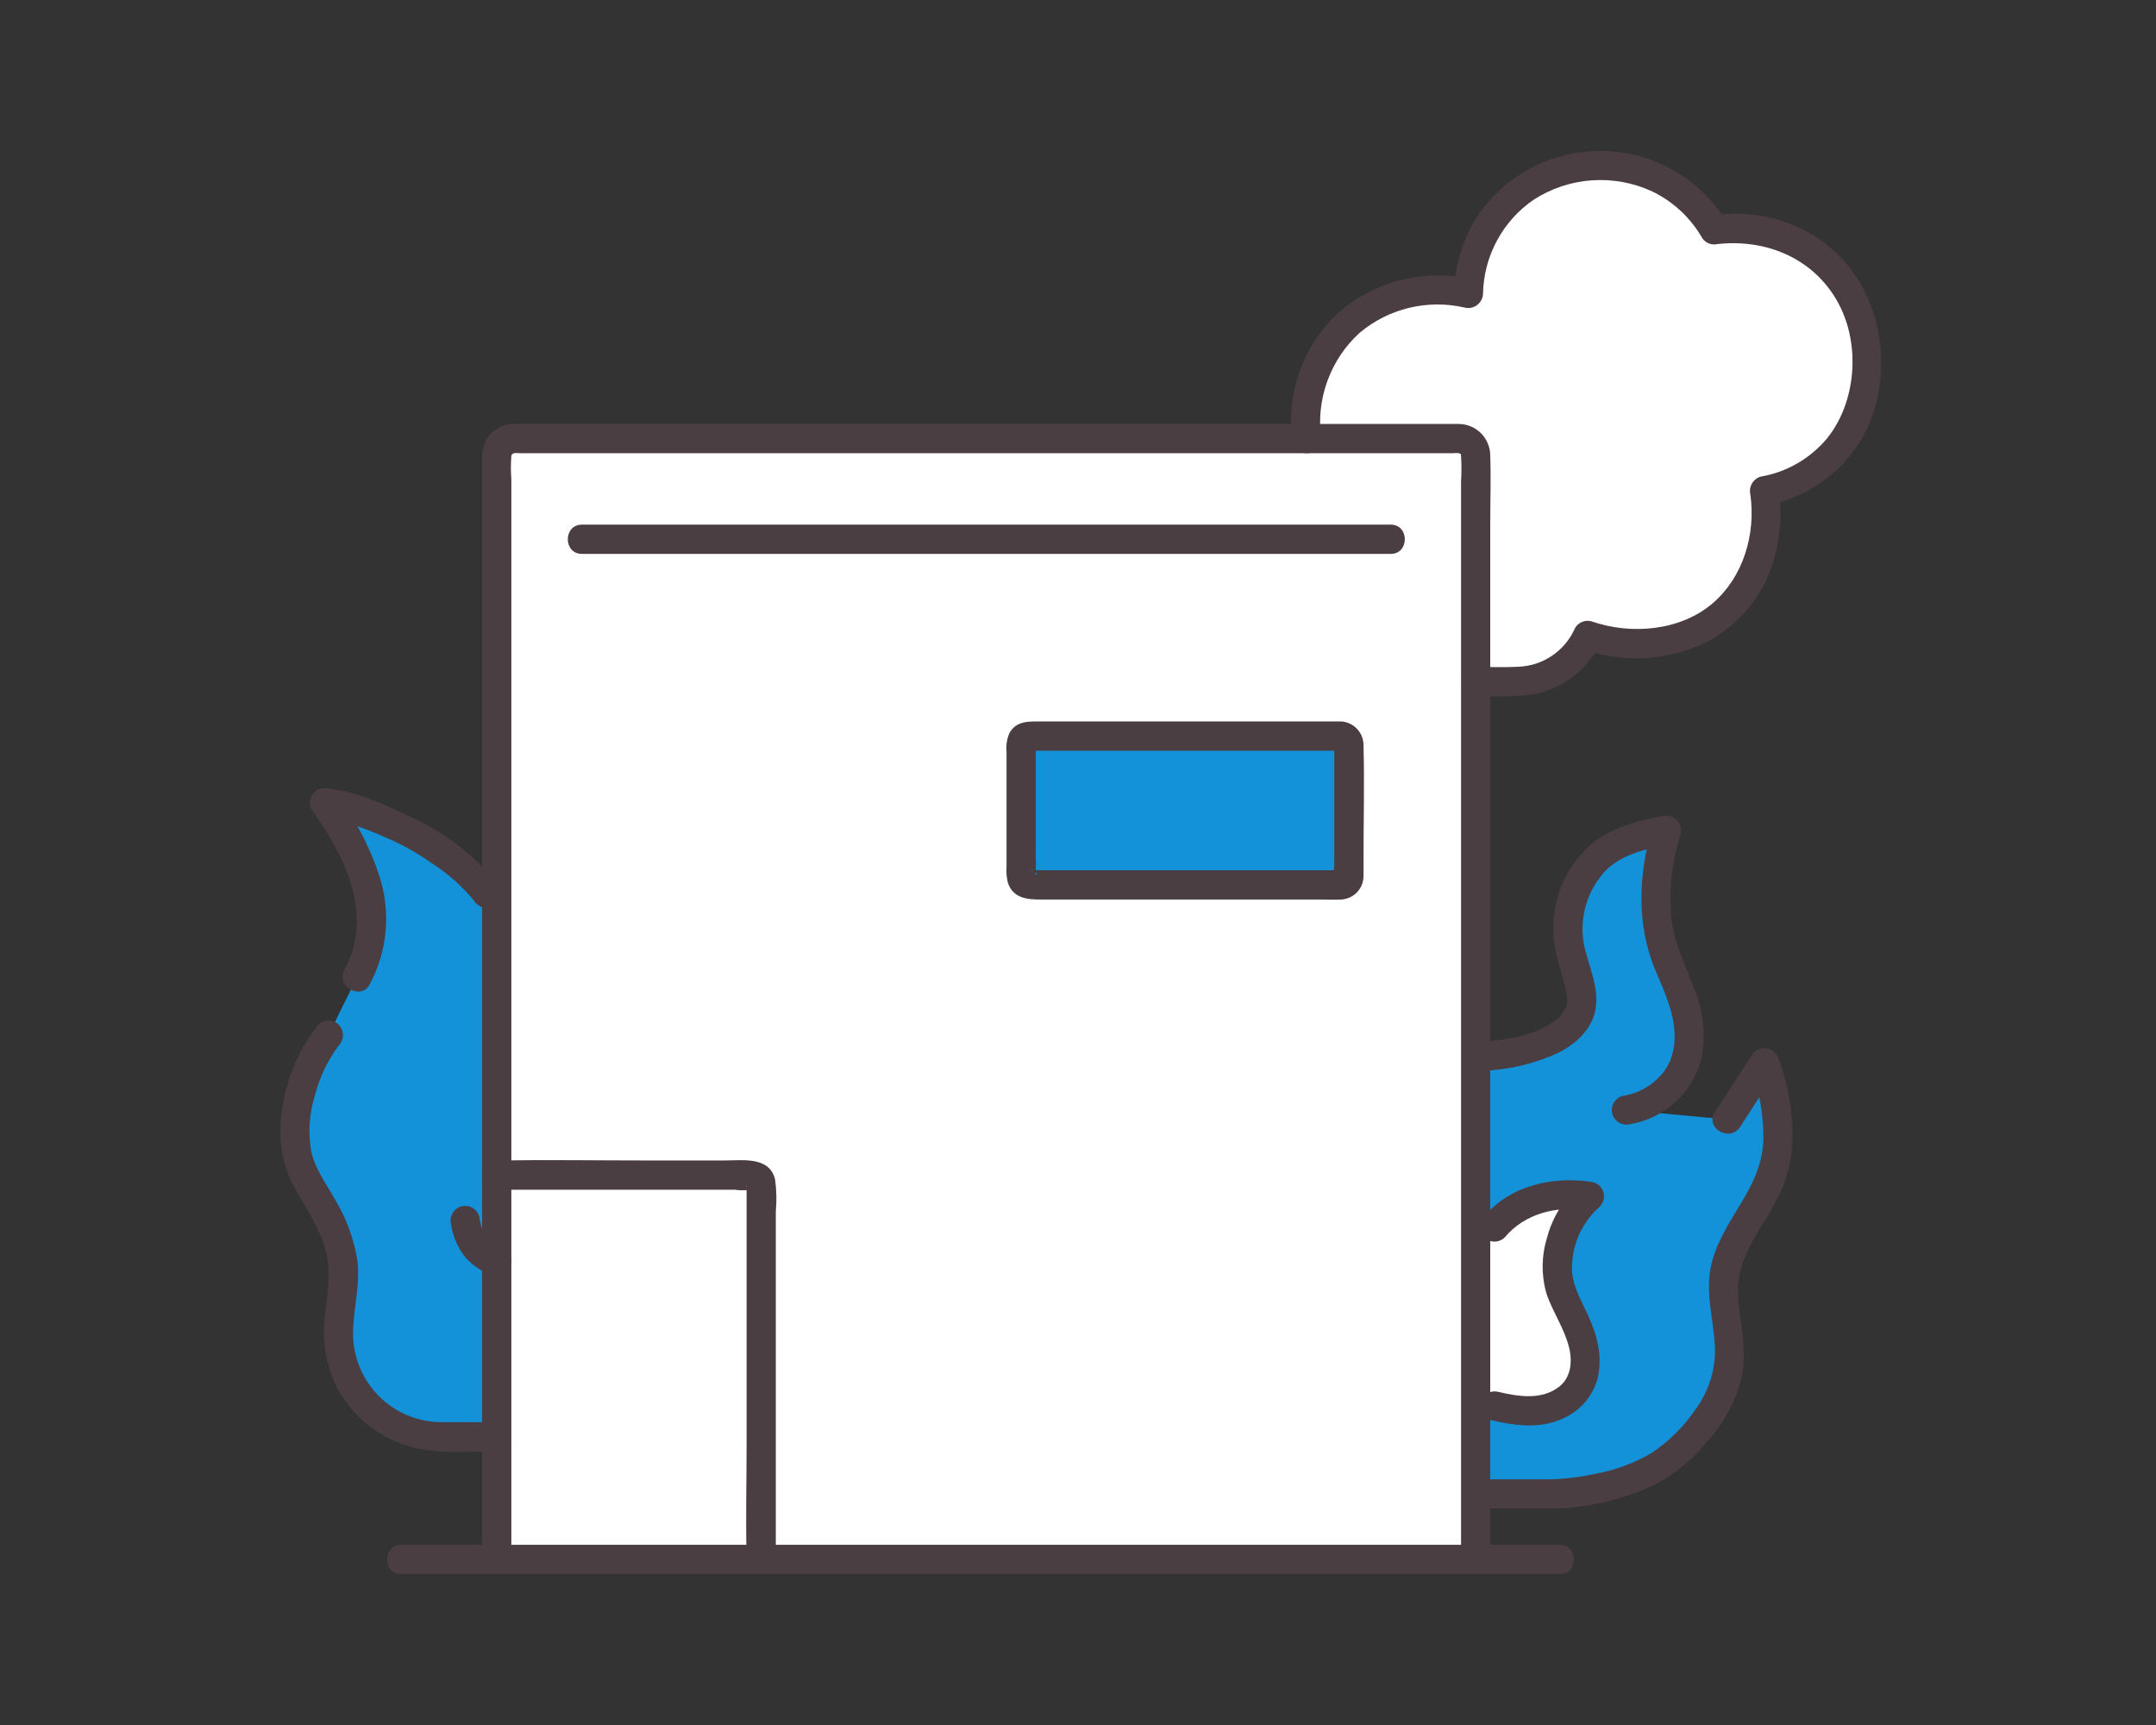 <svg width="100" height="80" viewBox="0 0 100 80" fill="none" xmlns="http://www.w3.org/2000/svg">
<rect x="0" y="0" width="100" height="80" fill="#333333" stroke="none"/>
<mask id="mask0_1592_28930" style="mask-type:alpha" maskUnits="userSpaceOnUse" x="0" y="0" width="100" height="80">
<rect width="100" height="80" fill="#D9D9D9"/>
</mask>
<g mask="url(#mask0_1592_28930)">
<path d="M60.897 17.495C60.671 18.154 60.557 18.847 60.558 19.544C60.516 21.149 61.092 22.708 62.165 23.899H60.231C59.726 23.889 59.225 23.981 58.757 24.169C58.288 24.357 57.862 24.638 57.504 24.994C57.147 25.351 56.864 25.776 56.673 26.244C56.483 26.712 56.388 27.214 56.395 27.719C56.395 30.023 57.996 31.61 60.231 31.61H70.154C71.82 31.61 73.065 30.784 73.639 29.474C74.353 29.726 75.106 29.853 75.863 29.85C79.526 29.85 81.919 27.322 81.919 23.707C81.917 23.39 81.891 23.075 81.841 22.762C84.758 22.207 86.59 19.86 86.59 16.682C86.602 15.875 86.452 15.074 86.148 14.327C85.844 13.579 85.393 12.901 84.822 12.332C84.25 11.764 83.571 11.316 82.823 11.016C82.075 10.716 81.275 10.57 80.47 10.587C80.15 10.589 79.831 10.614 79.515 10.663C78.833 9.527 77.802 8.642 76.577 8.14C75.352 7.638 73.998 7.546 72.716 7.878C71.435 8.209 70.294 8.946 69.465 9.979C68.635 11.013 68.161 12.287 68.112 13.612C67.642 13.506 67.161 13.453 66.679 13.452C65.412 13.424 64.169 13.801 63.13 14.528C62.091 15.255 61.31 16.295 60.899 17.496" fill="white"/>
<path d="M23.043 22.623V72.318C42.23 72.318 60.658 72.318 68.447 72.318V21.101C68.447 20.899 68.367 20.706 68.225 20.563C68.083 20.421 67.89 20.341 67.689 20.341H23.801C23.6 20.341 23.407 20.421 23.265 20.563C23.123 20.706 23.043 20.899 23.043 21.101V22.623Z" fill="white"/>
<path d="M73.489 55.443C71.598 55.183 70.054 55.991 69.321 56.904L68.449 58.526V64.968C70.155 65.474 71.498 65.663 72.49 65.014C73.168 64.571 73.476 64.133 73.526 63.194C73.613 61.536 72.15 60.252 72.228 58.85C72.301 57.519 72.657 56.388 73.727 55.481C73.647 55.467 73.568 55.454 73.489 55.443Z" fill="white"/>
<path d="M23.043 55.387V72.318H35.31C35.309 67.555 35.309 59.788 35.309 54.873C35.309 54.824 35.299 54.775 35.28 54.729C35.261 54.683 35.233 54.641 35.198 54.606C35.163 54.571 35.121 54.544 35.075 54.525C35.029 54.506 34.98 54.496 34.931 54.497H23.043V55.387Z" fill="white"/>
<path d="M15.235 48.004C13.942 49.618 13.17 52.624 14.068 54.388C14.774 55.774 15.677 56.914 15.901 58.454C16.078 59.685 15.626 60.929 15.711 62.17C15.736 62.517 15.797 62.861 15.894 63.195C16.199 64.198 16.822 65.076 17.667 65.695C18.512 66.315 19.535 66.643 20.582 66.631C20.582 66.631 21.748 66.631 23.044 66.629V43.054C23.39 41.675 21.433 40.108 19.677 38.984C18.904 38.489 16.277 37.319 15.055 37.227C16.512 39.257 18.227 42.316 16.565 45.309L15.235 48.004Z" fill="#1492D9"/>
<path d="M81.947 55.054C82.811 53.272 82.486 51.145 81.84 49.273L80.12 51.92L75.432 51.481C77.513 51.102 78.165 49.543 78.3 48.713C78.515 47.391 78.014 46.143 77.431 44.816C76.541 42.792 76.663 40.641 77.293 38.505C76.063 38.705 74.544 39.225 73.942 39.939C72.978 41.081 72.54 42.366 72.782 43.827C72.898 44.528 73.403 45.75 73.366 46.457C73.283 48.017 71.099 48.894 68.448 49V58.526L69.319 56.904C70.053 55.991 71.596 55.183 73.487 55.443C73.566 55.454 73.645 55.467 73.725 55.481C72.655 56.388 72.299 57.519 72.225 58.85C72.148 60.253 73.611 61.537 73.524 63.194C73.475 64.133 73.166 64.572 72.489 65.014C71.496 65.663 70.153 65.474 68.447 64.969V69.282L72.342 69.284C74.676 69.021 76.492 68.544 77.798 67.31C79.06 66.12 80.138 64.745 80.223 62.948C80.282 61.706 79.804 60.471 79.956 59.237C80.146 57.693 81.27 56.454 81.947 55.054Z" fill="#1492D9"/>
<path d="M62.185 34.138H47.737C47.687 34.138 47.638 34.147 47.592 34.166C47.546 34.185 47.505 34.213 47.47 34.249C47.435 34.284 47.407 34.325 47.388 34.371C47.369 34.417 47.359 34.467 47.359 34.516V40.679C47.359 40.774 47.398 40.866 47.465 40.934C47.533 41.002 47.624 41.04 47.72 41.04H62.185C62.285 41.04 62.381 41 62.452 40.929C62.523 40.858 62.563 40.762 62.563 40.662V34.516C62.563 34.467 62.553 34.417 62.534 34.371C62.515 34.326 62.487 34.284 62.452 34.249C62.417 34.214 62.376 34.186 62.33 34.166C62.284 34.148 62.235 34.138 62.185 34.138Z" fill="#1492D9"/>
<path d="M61.278 20.339C61.157 19.438 61.257 18.52 61.568 17.666C61.879 16.811 62.392 16.045 63.064 15.433C63.73 14.875 64.515 14.479 65.359 14.276C66.203 14.073 67.083 14.069 67.929 14.263C68.029 14.289 68.134 14.292 68.236 14.271C68.337 14.25 68.433 14.207 68.515 14.144C68.598 14.081 68.665 14 68.712 13.907C68.759 13.815 68.784 13.713 68.786 13.609C68.805 12.747 69.029 11.903 69.439 11.146C69.849 10.389 70.433 9.741 71.144 9.256C71.954 8.735 72.883 8.428 73.843 8.362C74.803 8.297 75.765 8.475 76.638 8.88C77.595 9.343 78.393 10.082 78.929 11.001C78.988 11.105 79.073 11.19 79.176 11.249C79.279 11.309 79.396 11.339 79.514 11.337C81.852 11.026 84.157 11.959 85.289 14.102C86.293 16.004 86.101 18.637 84.747 20.326C83.962 21.268 82.868 21.899 81.66 22.105C81.489 22.157 81.345 22.272 81.257 22.428C81.169 22.583 81.144 22.767 81.187 22.94C81.441 24.782 80.858 26.748 79.454 27.964C77.958 29.259 75.662 29.458 73.818 28.816C73.674 28.776 73.521 28.785 73.383 28.841C73.244 28.898 73.128 28.998 73.053 29.127C72.828 29.645 72.461 30.088 71.995 30.405C71.529 30.723 70.983 30.902 70.42 30.922C69.764 30.957 69.101 30.929 68.444 30.929C67.572 30.929 67.571 32.286 68.444 32.286C69.253 32.322 70.064 32.304 70.871 32.233C71.589 32.148 72.274 31.882 72.861 31.458C73.447 31.035 73.916 30.468 74.222 29.812L73.458 30.123C74.399 30.45 75.396 30.583 76.389 30.516C77.383 30.449 78.353 30.183 79.242 29.734C79.974 29.337 80.619 28.799 81.141 28.15C81.662 27.502 82.05 26.755 82.28 25.955C82.594 24.858 82.667 23.707 82.495 22.58L82.022 23.415C83.324 23.162 84.516 22.512 85.434 21.553C86.353 20.594 86.952 19.374 87.15 18.06C87.586 15.304 86.58 12.492 84.181 10.956C82.788 10.093 81.137 9.748 79.516 9.98L80.101 10.317C79.499 9.322 78.655 8.496 77.648 7.917C76.641 7.337 75.505 7.022 74.344 7.001C73.183 6.98 72.035 7.254 71.009 7.798C69.982 8.341 69.109 9.136 68.472 10.108C67.821 11.162 67.463 12.37 67.433 13.609L68.29 12.954C67.228 12.709 66.124 12.712 65.064 12.965C64.003 13.218 63.016 13.713 62.178 14.412C61.355 15.146 60.72 16.068 60.328 17.099C59.936 18.131 59.797 19.243 59.925 20.339C59.93 20.518 60.003 20.688 60.129 20.814C60.255 20.94 60.424 21.013 60.602 21.018C60.782 21.017 60.953 20.945 61.08 20.818C61.207 20.691 61.279 20.519 61.28 20.339H61.278Z" fill="#4A3E42"/>
<path d="M68.748 49.663C69.951 49.62 71.134 49.344 72.233 48.85C73.04 48.454 73.82 47.772 73.996 46.847C74.197 45.789 73.664 44.775 73.458 43.76C73.364 43.215 73.385 42.656 73.52 42.12C73.655 41.584 73.901 41.082 74.242 40.647C74.958 39.67 76.343 39.35 77.474 39.16L76.641 38.324C76 40.538 75.877 42.883 76.796 45.037C77.216 46.023 77.692 47.047 77.674 48.141C77.671 48.436 77.623 48.728 77.531 49.008C77.512 49.065 77.492 49.121 77.471 49.176C77.442 49.248 77.475 49.168 77.48 49.157C77.463 49.196 77.445 49.236 77.426 49.274C77.36 49.407 77.287 49.535 77.206 49.659C76.734 50.291 76.033 50.711 75.254 50.826C75.081 50.876 74.935 50.991 74.847 51.147C74.758 51.303 74.734 51.488 74.781 51.661C74.832 51.833 74.947 51.978 75.102 52.066C75.257 52.155 75.441 52.179 75.614 52.135C76.392 52.003 77.116 51.649 77.699 51.117C78.283 50.584 78.702 49.895 78.906 49.131C79.121 48.071 79.024 46.97 78.625 45.964C78.228 44.834 77.653 43.798 77.519 42.589C77.403 41.272 77.549 39.946 77.948 38.686C77.977 38.57 77.975 38.45 77.944 38.335C77.912 38.22 77.851 38.116 77.767 38.031C77.683 37.947 77.579 37.886 77.465 37.855C77.35 37.823 77.229 37.822 77.114 37.851C76.006 38.038 74.811 38.38 73.902 39.067C72.957 39.847 72.325 40.944 72.124 42.154C72.019 42.78 72.023 43.42 72.137 44.044C72.228 44.545 72.403 45.028 72.535 45.519C72.594 45.722 72.641 45.929 72.676 46.137C72.69 46.243 72.694 46.35 72.689 46.457C72.689 46.474 72.672 46.589 72.689 46.485C72.68 46.541 72.663 46.598 72.649 46.653C72.549 46.925 72.37 47.16 72.135 47.328C71.2 48.039 69.884 48.227 68.748 48.304C68.569 48.308 68.399 48.381 68.273 48.507C68.147 48.634 68.074 48.804 68.07 48.983C68.072 49.162 68.144 49.334 68.27 49.461C68.397 49.588 68.569 49.66 68.748 49.662L68.748 49.663Z" fill="#4A3E42"/>
<path d="M17.147 45.651C17.94 44.176 18.124 42.448 17.661 40.838C17.224 39.411 16.539 38.072 15.637 36.885L15.052 37.906C15.064 37.906 15.258 37.932 15.125 37.912C15.195 37.923 15.267 37.937 15.335 37.951C15.476 37.98 15.617 38.016 15.756 38.054C16.072 38.141 16.382 38.244 16.69 38.355C17.303 38.577 17.905 38.831 18.492 39.117C19.036 39.386 19.557 39.698 20.052 40.05C20.785 40.521 21.439 41.104 21.991 41.778C22.085 41.929 22.234 42.038 22.406 42.084C22.578 42.129 22.761 42.106 22.918 42.021C23.072 41.929 23.184 41.78 23.229 41.607C23.275 41.433 23.25 41.248 23.161 41.092C22.094 39.748 20.73 38.67 19.176 37.944C17.902 37.325 16.479 36.672 15.052 36.548C14.933 36.549 14.817 36.581 14.714 36.642C14.612 36.702 14.527 36.788 14.467 36.891C14.408 36.994 14.377 37.111 14.377 37.231C14.377 37.35 14.408 37.467 14.467 37.57C15.991 39.702 17.358 42.411 15.978 44.966C15.563 45.735 16.732 46.421 17.148 45.651L17.147 45.651Z" fill="#4A3E42"/>
<path d="M20.922 56.784C21.001 57.352 21.237 57.887 21.602 58.328C21.942 58.711 22.378 58.993 22.866 59.144C23.039 59.192 23.224 59.169 23.38 59.08C23.537 58.991 23.651 58.844 23.699 58.67C23.747 58.496 23.724 58.311 23.635 58.154C23.546 57.998 23.399 57.883 23.226 57.835C23.168 57.815 23.111 57.793 23.054 57.77L23.216 57.838C23.043 57.766 22.881 57.672 22.731 57.559L22.868 57.665C22.738 57.563 22.62 57.446 22.518 57.315L22.623 57.452C22.516 57.31 22.426 57.155 22.356 56.991L22.424 57.154C22.328 56.919 22.262 56.674 22.228 56.423C22.181 56.252 22.07 56.107 21.918 56.017C21.841 55.972 21.756 55.943 21.668 55.931C21.58 55.919 21.49 55.924 21.404 55.947C21.318 55.969 21.237 56.008 21.166 56.062C21.095 56.116 21.036 56.184 20.991 56.261L20.923 56.423C20.89 56.541 20.89 56.665 20.923 56.784H20.922Z" fill="#4A3E42"/>
<path d="M62.189 33.459H48.286C47.731 33.459 47.133 33.418 46.816 34.006C46.699 34.279 46.654 34.576 46.685 34.871V40.18C46.666 40.433 46.686 40.687 46.746 40.934C46.992 41.685 47.682 41.718 48.322 41.718H61.313C61.603 41.718 61.898 41.731 62.188 41.718C62.332 41.713 62.474 41.68 62.605 41.62C62.737 41.56 62.855 41.475 62.953 41.369C63.051 41.263 63.127 41.138 63.177 41.002C63.227 40.867 63.249 40.722 63.243 40.578C63.251 40.316 63.243 40.053 63.243 39.791C63.243 38.062 63.29 36.327 63.243 34.598C63.253 34.307 63.148 34.024 62.95 33.811C62.753 33.597 62.479 33.471 62.189 33.459C62.009 33.46 61.837 33.531 61.711 33.658C61.584 33.786 61.512 33.958 61.511 34.137C61.515 34.316 61.588 34.486 61.714 34.613C61.84 34.739 62.01 34.812 62.188 34.816C61.718 34.762 61.918 34.335 61.888 34.618C61.883 34.725 61.883 34.832 61.888 34.939V40.097C61.864 40.281 61.864 40.468 61.888 40.652C61.934 40.789 62.322 40.405 62.171 40.361C62.131 40.357 62.091 40.357 62.051 40.361C61.885 40.349 61.713 40.361 61.547 40.361H48.242C48.12 40.345 47.996 40.345 47.875 40.361C47.79 40.388 47.873 40.292 47.903 40.392C47.904 40.397 48.213 40.492 48.039 40.571C48.039 40.571 48.039 40.556 48.039 40.555C48.05 40.543 48.037 40.484 48.039 40.469C48.052 40.21 48.052 39.95 48.039 39.691V34.663C48.046 34.615 48.046 34.567 48.039 34.52C48.107 34.716 47.59 34.77 47.768 34.816C47.886 34.829 48.005 34.829 48.123 34.816H62.188C63.06 34.816 63.062 33.459 62.189 33.459Z" fill="#4A3E42"/>
<path d="M23.717 72.317V22.24C23.69 21.878 23.69 21.514 23.717 21.152C23.749 20.957 23.962 21.019 24.149 21.019H67.376C67.476 21.006 67.577 21.006 67.676 21.019C67.787 21.054 67.755 21.08 67.767 21.168C67.791 21.544 67.791 21.922 67.767 22.297V72.317C67.767 73.19 69.121 73.191 69.121 72.317V24.301C69.121 23.242 69.158 22.177 69.121 21.119C69.118 20.736 68.965 20.369 68.696 20.096C68.426 19.824 68.061 19.668 67.678 19.662C67.578 19.658 67.477 19.662 67.376 19.662H24.07C23.98 19.662 23.891 19.658 23.802 19.662C23.418 19.669 23.052 19.827 22.783 20.101C22.514 20.376 22.363 20.745 22.362 21.13C22.352 21.465 22.362 21.803 22.362 22.139V72.317C22.362 73.19 23.717 73.191 23.717 72.317H23.717Z" fill="#4A3E42"/>
<path d="M26.99 25.688H64.505C65.376 25.688 65.378 24.331 64.505 24.331H26.99C26.119 24.331 26.117 25.688 26.99 25.688Z" fill="#4A3E42"/>
<path d="M23.041 55.175H34.083C34.319 55.212 34.559 55.212 34.794 55.175C34.898 55.13 34.523 55.056 34.629 54.983C34.623 55.029 34.623 55.076 34.629 55.121V66.955C34.629 68.713 34.582 70.479 34.629 72.236C34.629 72.264 34.629 72.293 34.629 72.321C34.629 73.195 35.984 73.196 35.984 72.321V56.182C36.029 55.687 36.018 55.189 35.95 54.697C35.686 53.621 34.444 53.818 33.613 53.818H29.883C27.647 53.818 25.407 53.782 23.17 53.818C23.127 53.818 23.084 53.818 23.041 53.818C22.169 53.818 22.168 55.175 23.041 55.175Z" fill="#4A3E42"/>
<path d="M72.344 71.643H18.608C17.736 71.643 17.734 73 18.608 73H72.344C73.216 73 73.218 71.643 72.344 71.643Z" fill="#4A3E42"/>
<path d="M80.709 52.264C81.28 51.38 81.853 50.498 82.427 49.617L81.189 49.455C81.596 50.543 81.8 51.697 81.79 52.859C81.747 53.99 81.294 54.914 80.717 55.862C80.153 56.79 79.537 57.747 79.337 58.834C79.109 60.08 79.493 61.263 79.544 62.501C79.571 63.535 79.249 64.547 78.631 65.375C78.094 66.165 77.411 66.844 76.618 67.374C75.79 67.864 74.881 68.198 73.934 68.361C73.228 68.515 72.509 68.598 71.786 68.608H68.449C67.578 68.608 67.576 69.965 68.449 69.965H71.593C73.39 69.993 75.17 69.606 76.794 68.834C77.717 68.333 78.533 67.656 79.195 66.839C79.957 66.008 80.499 65 80.775 63.907C81.053 62.618 80.704 61.414 80.618 60.132C80.539 58.941 81.017 57.982 81.618 56.99C81.972 56.441 82.295 55.872 82.584 55.285C82.879 54.632 83.06 53.932 83.12 53.217C83.202 51.814 82.989 50.409 82.494 49.093C82.455 48.968 82.381 48.856 82.281 48.771C82.18 48.686 82.057 48.632 81.927 48.615C81.796 48.598 81.664 48.618 81.545 48.675C81.426 48.731 81.326 48.82 81.256 48.931C80.68 49.812 80.108 50.694 79.538 51.578C79.062 52.313 80.235 52.995 80.708 52.263L80.709 52.264Z" fill="#4A3E42"/>
<path d="M69.796 57.385C70.691 56.299 72.187 55.905 73.542 56.137L73.243 55.002C72.519 55.63 72.001 56.463 71.758 57.391C71.488 58.255 71.484 59.181 71.745 60.047C72.038 60.871 72.553 61.609 72.769 62.461C72.95 63.168 72.857 63.9 72.305 64.321C71.488 64.943 70.428 64.768 69.497 64.55C68.65 64.353 68.287 65.661 69.137 65.859C70.173 66.101 71.312 66.269 72.326 65.854C72.754 65.698 73.139 65.442 73.448 65.107C73.757 64.772 73.981 64.367 74.102 63.928C74.343 62.881 74.076 61.897 73.634 60.947C73.267 60.16 72.841 59.469 72.919 58.584C72.947 58.084 73.075 57.594 73.295 57.144C73.516 56.693 73.823 56.291 74.201 55.962C74.283 55.878 74.343 55.773 74.373 55.659C74.403 55.544 74.403 55.424 74.373 55.31C74.343 55.195 74.284 55.091 74.201 55.006C74.118 54.922 74.015 54.86 73.902 54.828C72.099 54.52 70.049 54.955 68.837 56.425C68.715 56.555 68.647 56.727 68.647 56.905C68.647 57.084 68.715 57.255 68.837 57.385C68.965 57.511 69.137 57.582 69.316 57.582C69.495 57.582 69.668 57.511 69.795 57.385H69.796Z" fill="#4A3E42"/>
<path d="M14.757 47.525C13.614 48.981 12.994 50.781 13 52.634C13.023 53.543 13.277 54.431 13.739 55.214C14.219 56.08 14.788 56.92 15.075 57.876C15.404 58.969 15.168 60.036 15.059 61.143C14.94 62.233 15.132 63.335 15.613 64.321C16.038 65.129 16.655 65.821 17.408 66.335C18.162 66.849 19.03 67.17 19.937 67.269C20.956 67.395 22.019 67.311 23.043 67.311C23.915 67.311 23.916 65.954 23.043 65.954C22.231 65.954 21.419 65.96 20.606 65.954C20.03 65.971 19.457 65.867 18.924 65.648C18.391 65.429 17.91 65.1 17.512 64.683C17.114 64.266 16.808 63.769 16.614 63.225C16.42 62.682 16.342 62.104 16.385 61.528C16.439 60.498 16.706 59.489 16.576 58.454C16.414 57.447 16.058 56.481 15.528 55.611C15.125 54.893 14.608 54.192 14.433 53.384C14.286 52.528 14.344 51.648 14.603 50.819C14.816 49.974 15.194 49.181 15.715 48.484C15.837 48.354 15.905 48.182 15.905 48.004C15.905 47.825 15.837 47.654 15.715 47.524C15.588 47.398 15.416 47.327 15.236 47.327C15.057 47.327 14.885 47.398 14.757 47.524V47.525Z" fill="#4A3E42"/>
</g>
</svg>
